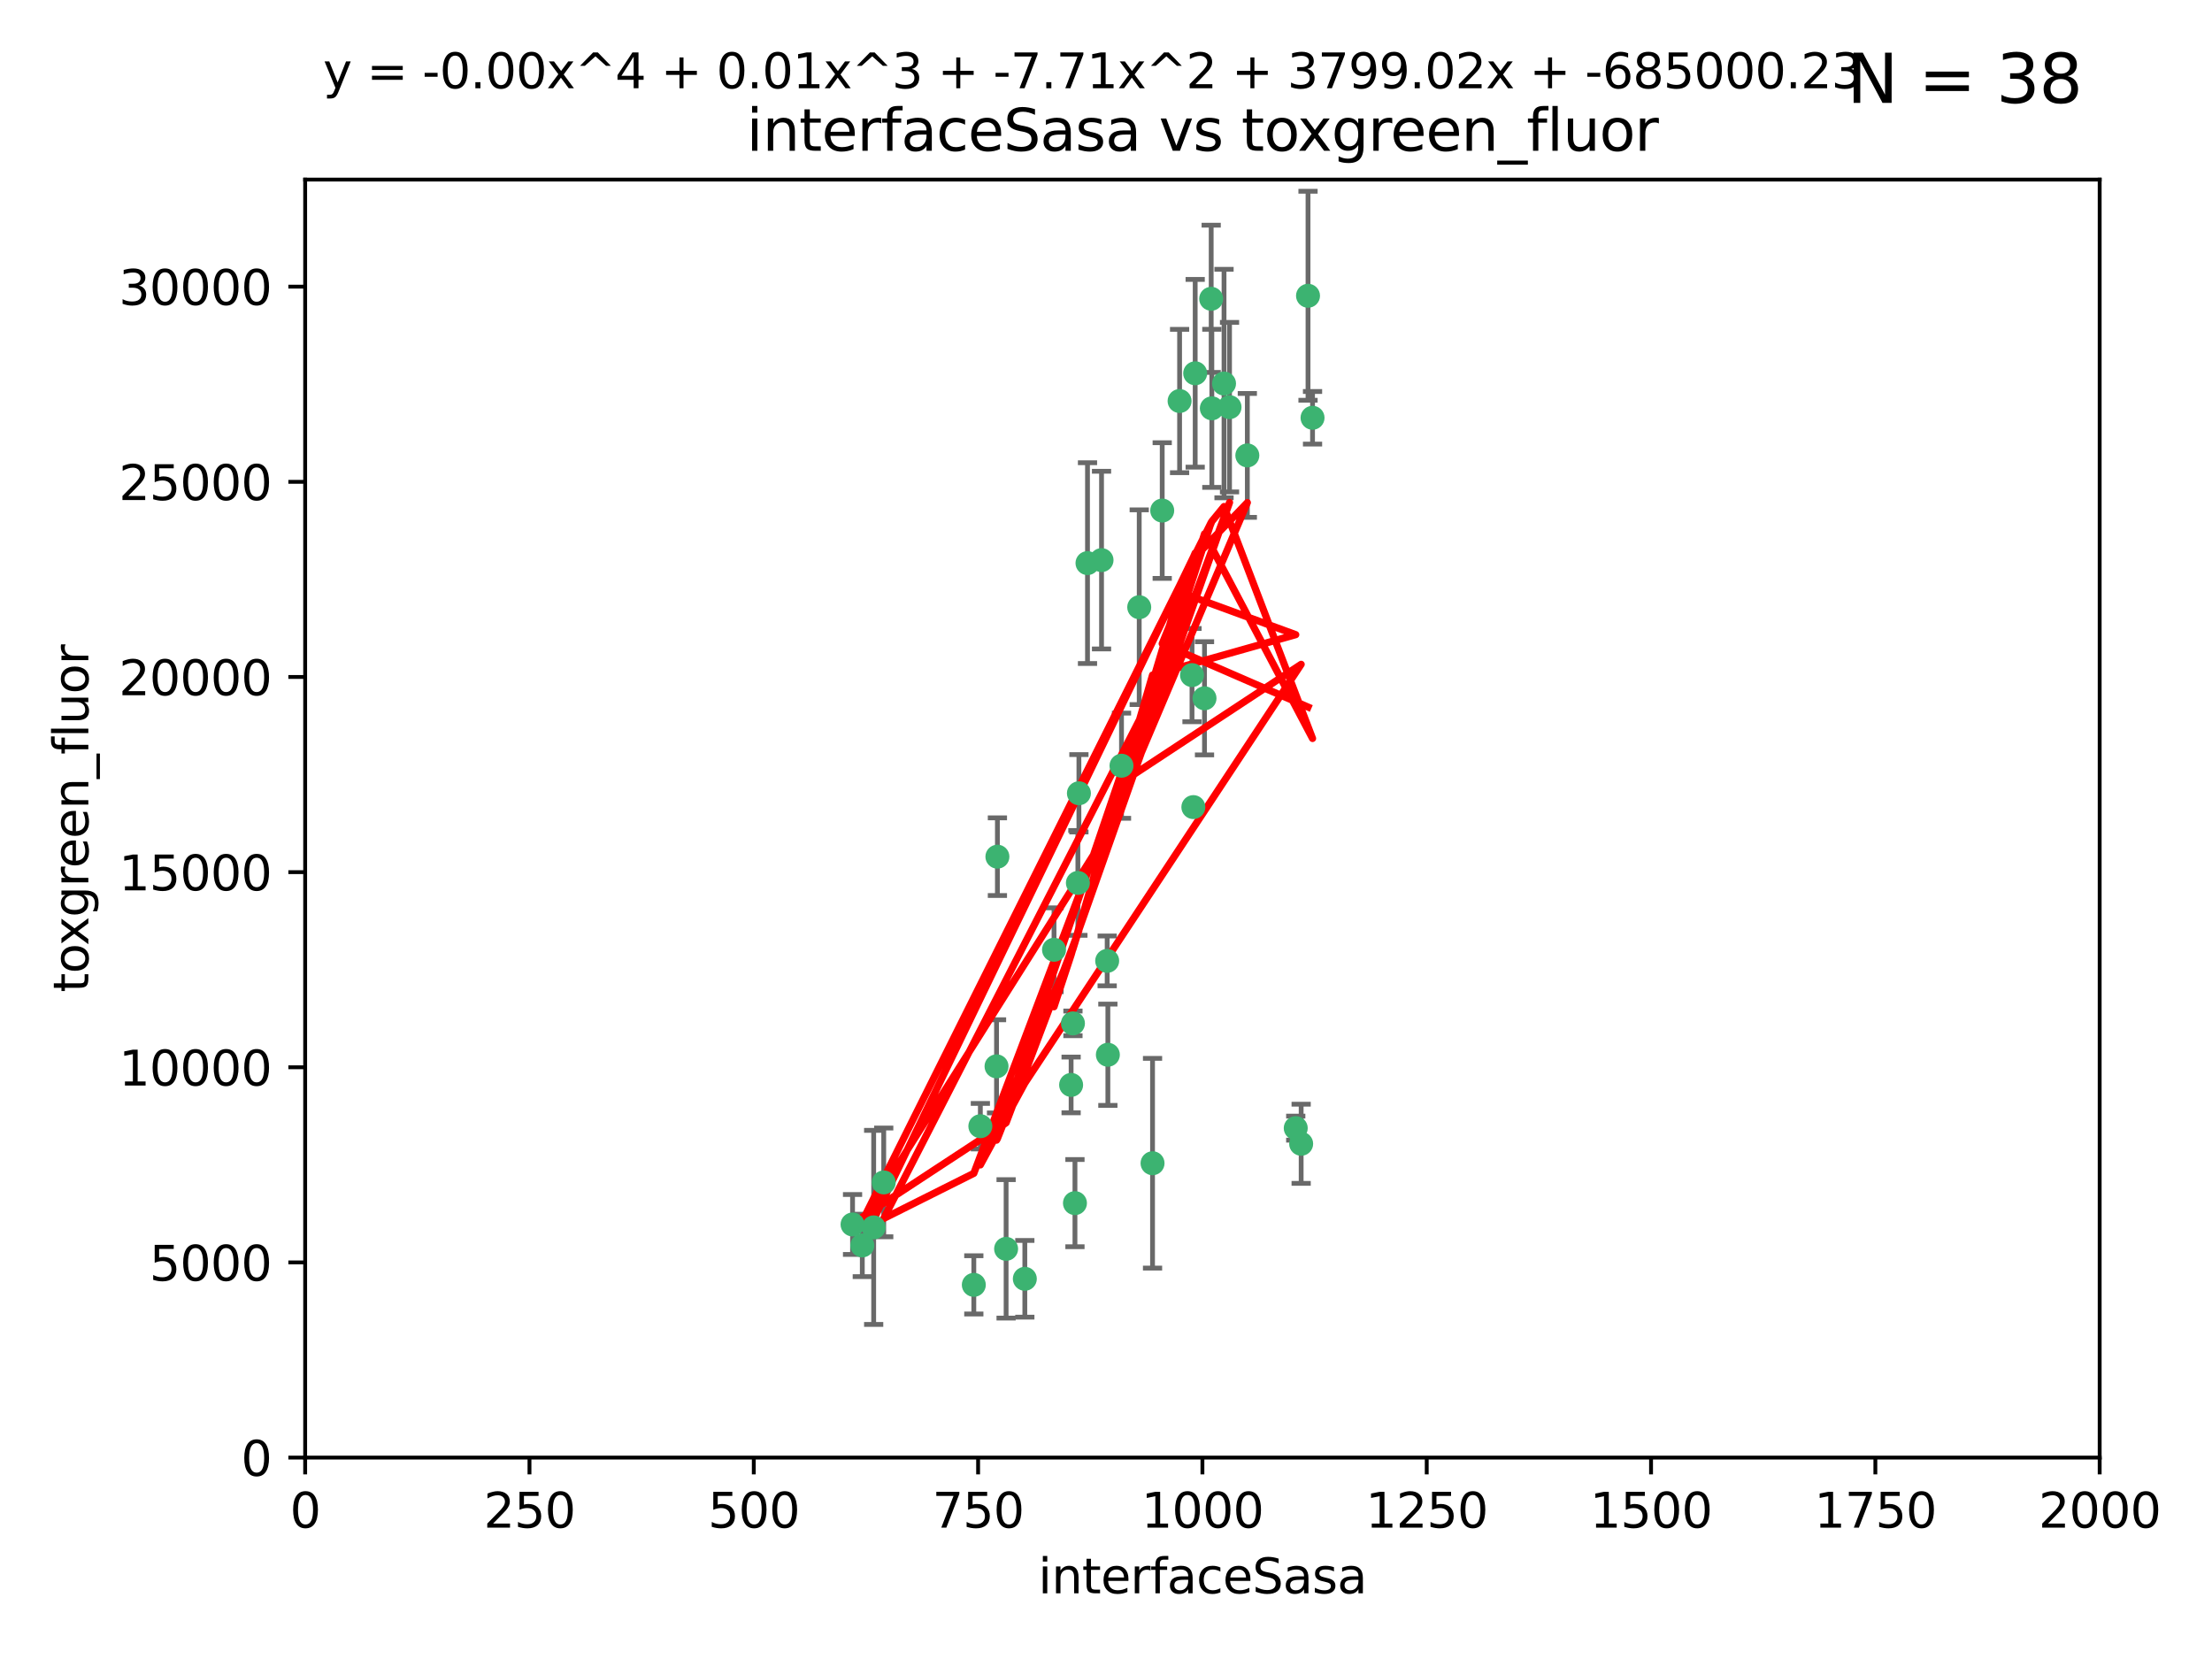 <?xml version="1.0" encoding="utf-8" standalone="no"?>
<!DOCTYPE svg PUBLIC "-//W3C//DTD SVG 1.1//EN"
  "http://www.w3.org/Graphics/SVG/1.1/DTD/svg11.dtd">
<svg xmlns:xlink="http://www.w3.org/1999/xlink" width="460.8pt" height="345.6pt" viewBox="0 0 460.8 345.6" xmlns="http://www.w3.org/2000/svg" version="1.1">
 <defs>
  <style type="text/css">*{stroke-linejoin: round; stroke-linecap: butt}</style>
 </defs>
 <g id="figure_1">
  <g id="patch_1">
   <path d="M 0 345.6 
L 460.8 345.6 
L 460.8 0 
L 0 0 
z
" style="fill: #ffffff"/>
  </g>
  <g id="axes_1">
   <g id="patch_2">
    <path d="M 63.571 303.64 
L 437.4 303.64 
L 437.4 37.411 
L 63.571 37.411 
z
" style="fill: #ffffff"/>
   </g>
   <g id="PathCollection_1">
    <defs>
     <path id="m518b3d5f60" d="M 0 1.118 
C 0.297 1.118 0.581 1 0.791 0.791 
C 1 0.581 1.118 0.297 1.118 0 
C 1.118 -0.297 1 -0.581 0.791 -0.791 
C 0.581 -1 0.297 -1.118 0 -1.118 
C -0.297 -1.118 -0.581 -1 -0.791 -0.791 
C -1 -0.581 -1.118 -0.297 -1.118 0 
C -1.118 0.297 -1 0.581 -0.791 0.791 
C -0.581 1 -0.297 1.118 0 1.118 
z
" style="stroke: #3cb371"/>
    </defs>
    <g clip-path="url(#p3941646bd2)">
     <use xlink:href="#m518b3d5f60" x="272.484" y="61.614" style="fill: #3cb371; stroke: #3cb371"/>
     <use xlink:href="#m518b3d5f60" x="242.11" y="106.358" style="fill: #3cb371; stroke: #3cb371"/>
     <use xlink:href="#m518b3d5f60" x="252.448" y="85.062" style="fill: #3cb371; stroke: #3cb371"/>
     <use xlink:href="#m518b3d5f60" x="254.987" y="79.9" style="fill: #3cb371; stroke: #3cb371"/>
     <use xlink:href="#m518b3d5f60" x="273.426" y="87.031" style="fill: #3cb371; stroke: #3cb371"/>
     <use xlink:href="#m518b3d5f60" x="250.921" y="145.468" style="fill: #3cb371; stroke: #3cb371"/>
     <use xlink:href="#m518b3d5f60" x="229.469" y="116.682" style="fill: #3cb371; stroke: #3cb371"/>
     <use xlink:href="#m518b3d5f60" x="226.546" y="117.306" style="fill: #3cb371; stroke: #3cb371"/>
     <use xlink:href="#m518b3d5f60" x="252.312" y="62.244" style="fill: #3cb371; stroke: #3cb371"/>
     <use xlink:href="#m518b3d5f60" x="179.632" y="259.442" style="fill: #3cb371; stroke: #3cb371"/>
     <use xlink:href="#m518b3d5f60" x="230.645" y="200.168" style="fill: #3cb371; stroke: #3cb371"/>
     <use xlink:href="#m518b3d5f60" x="259.843" y="94.872" style="fill: #3cb371; stroke: #3cb371"/>
     <use xlink:href="#m518b3d5f60" x="248.317" y="140.634" style="fill: #3cb371; stroke: #3cb371"/>
     <use xlink:href="#m518b3d5f60" x="248.979" y="77.763" style="fill: #3cb371; stroke: #3cb371"/>
     <use xlink:href="#m518b3d5f60" x="224.757" y="165.251" style="fill: #3cb371; stroke: #3cb371"/>
     <use xlink:href="#m518b3d5f60" x="256.134" y="84.817" style="fill: #3cb371; stroke: #3cb371"/>
     <use xlink:href="#m518b3d5f60" x="230.789" y="219.726" style="fill: #3cb371; stroke: #3cb371"/>
     <use xlink:href="#m518b3d5f60" x="245.731" y="83.54" style="fill: #3cb371; stroke: #3cb371"/>
     <use xlink:href="#m518b3d5f60" x="269.927" y="235.012" style="fill: #3cb371; stroke: #3cb371"/>
     <use xlink:href="#m518b3d5f60" x="240.095" y="242.324" style="fill: #3cb371; stroke: #3cb371"/>
     <use xlink:href="#m518b3d5f60" x="223.133" y="226.007" style="fill: #3cb371; stroke: #3cb371"/>
     <use xlink:href="#m518b3d5f60" x="219.572" y="197.854" style="fill: #3cb371; stroke: #3cb371"/>
     <use xlink:href="#m518b3d5f60" x="223.933" y="250.635" style="fill: #3cb371; stroke: #3cb371"/>
     <use xlink:href="#m518b3d5f60" x="207.778" y="178.461" style="fill: #3cb371; stroke: #3cb371"/>
     <use xlink:href="#m518b3d5f60" x="207.596" y="222.137" style="fill: #3cb371; stroke: #3cb371"/>
     <use xlink:href="#m518b3d5f60" x="237.321" y="126.494" style="fill: #3cb371; stroke: #3cb371"/>
     <use xlink:href="#m518b3d5f60" x="184.096" y="246.318" style="fill: #3cb371; stroke: #3cb371"/>
     <use xlink:href="#m518b3d5f60" x="202.864" y="267.658" style="fill: #3cb371; stroke: #3cb371"/>
     <use xlink:href="#m518b3d5f60" x="233.63" y="159.514" style="fill: #3cb371; stroke: #3cb371"/>
     <use xlink:href="#m518b3d5f60" x="271.054" y="238.271" style="fill: #3cb371; stroke: #3cb371"/>
     <use xlink:href="#m518b3d5f60" x="213.49" y="266.399" style="fill: #3cb371; stroke: #3cb371"/>
     <use xlink:href="#m518b3d5f60" x="204.226" y="234.61" style="fill: #3cb371; stroke: #3cb371"/>
     <use xlink:href="#m518b3d5f60" x="223.514" y="213.19" style="fill: #3cb371; stroke: #3cb371"/>
     <use xlink:href="#m518b3d5f60" x="248.6" y="168.134" style="fill: #3cb371; stroke: #3cb371"/>
     <use xlink:href="#m518b3d5f60" x="182.002" y="255.69" style="fill: #3cb371; stroke: #3cb371"/>
     <use xlink:href="#m518b3d5f60" x="177.602" y="255.08" style="fill: #3cb371; stroke: #3cb371"/>
     <use xlink:href="#m518b3d5f60" x="209.591" y="260.159" style="fill: #3cb371; stroke: #3cb371"/>
     <use xlink:href="#m518b3d5f60" x="224.544" y="183.926" style="fill: #3cb371; stroke: #3cb371"/>
    </g>
   </g>
   <g id="matplotlib.axis_1">
    <g id="xtick_1">
     <g id="line2d_1">
      <defs>
       <path id="mc7dcd1bb6f" d="M 0 0 
L 0 3.5 
" style="stroke: #000000; stroke-width: 0.8"/>
      </defs>
      <g>
       <use xlink:href="#mc7dcd1bb6f" x="63.571" y="303.64" style="stroke: #000000; stroke-width: 0.8"/>
      </g>
     </g>
     <g id="text_1">
      <!-- 0 -->
      <g transform="translate(60.39 318.238)scale(0.1 -0.1)">
       <defs>
        <path id="DejaVuSans-30" d="M 2034 4250 
Q 1547 4250 1301 3770 
Q 1056 3291 1056 2328 
Q 1056 1369 1301 889 
Q 1547 409 2034 409 
Q 2525 409 2770 889 
Q 3016 1369 3016 2328 
Q 3016 3291 2770 3770 
Q 2525 4250 2034 4250 
z
M 2034 4750 
Q 2819 4750 3233 4129 
Q 3647 3509 3647 2328 
Q 3647 1150 3233 529 
Q 2819 -91 2034 -91 
Q 1250 -91 836 529 
Q 422 1150 422 2328 
Q 422 3509 836 4129 
Q 1250 4750 2034 4750 
z
" transform="scale(0.016)"/>
       </defs>
       <use xlink:href="#DejaVuSans-30"/>
      </g>
     </g>
    </g>
    <g id="xtick_2">
     <g id="line2d_2">
      <g>
       <use xlink:href="#mc7dcd1bb6f" x="110.3" y="303.64" style="stroke: #000000; stroke-width: 0.8"/>
      </g>
     </g>
     <g id="text_2">
      <!-- 250 -->
      <g transform="translate(100.756 318.238)scale(0.1 -0.1)">
       <defs>
        <path id="DejaVuSans-32" d="M 1228 531 
L 3431 531 
L 3431 0 
L 469 0 
L 469 531 
Q 828 903 1448 1529 
Q 2069 2156 2228 2338 
Q 2531 2678 2651 2914 
Q 2772 3150 2772 3378 
Q 2772 3750 2511 3984 
Q 2250 4219 1831 4219 
Q 1534 4219 1204 4116 
Q 875 4013 500 3803 
L 500 4441 
Q 881 4594 1212 4672 
Q 1544 4750 1819 4750 
Q 2544 4750 2975 4387 
Q 3406 4025 3406 3419 
Q 3406 3131 3298 2873 
Q 3191 2616 2906 2266 
Q 2828 2175 2409 1742 
Q 1991 1309 1228 531 
z
" transform="scale(0.016)"/>
        <path id="DejaVuSans-35" d="M 691 4666 
L 3169 4666 
L 3169 4134 
L 1269 4134 
L 1269 2991 
Q 1406 3038 1543 3061 
Q 1681 3084 1819 3084 
Q 2600 3084 3056 2656 
Q 3513 2228 3513 1497 
Q 3513 744 3044 326 
Q 2575 -91 1722 -91 
Q 1428 -91 1123 -41 
Q 819 9 494 109 
L 494 744 
Q 775 591 1075 516 
Q 1375 441 1709 441 
Q 2250 441 2565 725 
Q 2881 1009 2881 1497 
Q 2881 1984 2565 2268 
Q 2250 2553 1709 2553 
Q 1456 2553 1204 2497 
Q 953 2441 691 2322 
L 691 4666 
z
" transform="scale(0.016)"/>
       </defs>
       <use xlink:href="#DejaVuSans-32"/>
       <use xlink:href="#DejaVuSans-35" x="63.623"/>
       <use xlink:href="#DejaVuSans-30" x="127.246"/>
      </g>
     </g>
    </g>
    <g id="xtick_3">
     <g id="line2d_3">
      <g>
       <use xlink:href="#mc7dcd1bb6f" x="157.028" y="303.64" style="stroke: #000000; stroke-width: 0.8"/>
      </g>
     </g>
     <g id="text_3">
      <!-- 500 -->
      <g transform="translate(147.485 318.238)scale(0.1 -0.1)">
       <use xlink:href="#DejaVuSans-35"/>
       <use xlink:href="#DejaVuSans-30" x="63.623"/>
       <use xlink:href="#DejaVuSans-30" x="127.246"/>
      </g>
     </g>
    </g>
    <g id="xtick_4">
     <g id="line2d_4">
      <g>
       <use xlink:href="#mc7dcd1bb6f" x="203.757" y="303.64" style="stroke: #000000; stroke-width: 0.8"/>
      </g>
     </g>
     <g id="text_4">
      <!-- 750 -->
      <g transform="translate(194.213 318.238)scale(0.1 -0.1)">
       <defs>
        <path id="DejaVuSans-37" d="M 525 4666 
L 3525 4666 
L 3525 4397 
L 1831 0 
L 1172 0 
L 2766 4134 
L 525 4134 
L 525 4666 
z
" transform="scale(0.016)"/>
       </defs>
       <use xlink:href="#DejaVuSans-37"/>
       <use xlink:href="#DejaVuSans-35" x="63.623"/>
       <use xlink:href="#DejaVuSans-30" x="127.246"/>
      </g>
     </g>
    </g>
    <g id="xtick_5">
     <g id="line2d_5">
      <g>
       <use xlink:href="#mc7dcd1bb6f" x="250.486" y="303.64" style="stroke: #000000; stroke-width: 0.8"/>
      </g>
     </g>
     <g id="text_5">
      <!-- 1000 -->
      <g transform="translate(237.761 318.238)scale(0.1 -0.1)">
       <defs>
        <path id="DejaVuSans-31" d="M 794 531 
L 1825 531 
L 1825 4091 
L 703 3866 
L 703 4441 
L 1819 4666 
L 2450 4666 
L 2450 531 
L 3481 531 
L 3481 0 
L 794 0 
L 794 531 
z
" transform="scale(0.016)"/>
       </defs>
       <use xlink:href="#DejaVuSans-31"/>
       <use xlink:href="#DejaVuSans-30" x="63.623"/>
       <use xlink:href="#DejaVuSans-30" x="127.246"/>
       <use xlink:href="#DejaVuSans-30" x="190.869"/>
      </g>
     </g>
    </g>
    <g id="xtick_6">
     <g id="line2d_6">
      <g>
       <use xlink:href="#mc7dcd1bb6f" x="297.214" y="303.64" style="stroke: #000000; stroke-width: 0.8"/>
      </g>
     </g>
     <g id="text_6">
      <!-- 1250 -->
      <g transform="translate(284.489 318.238)scale(0.1 -0.1)">
       <use xlink:href="#DejaVuSans-31"/>
       <use xlink:href="#DejaVuSans-32" x="63.623"/>
       <use xlink:href="#DejaVuSans-35" x="127.246"/>
       <use xlink:href="#DejaVuSans-30" x="190.869"/>
      </g>
     </g>
    </g>
    <g id="xtick_7">
     <g id="line2d_7">
      <g>
       <use xlink:href="#mc7dcd1bb6f" x="343.943" y="303.64" style="stroke: #000000; stroke-width: 0.8"/>
      </g>
     </g>
     <g id="text_7">
      <!-- 1500 -->
      <g transform="translate(331.218 318.238)scale(0.1 -0.1)">
       <use xlink:href="#DejaVuSans-31"/>
       <use xlink:href="#DejaVuSans-35" x="63.623"/>
       <use xlink:href="#DejaVuSans-30" x="127.246"/>
       <use xlink:href="#DejaVuSans-30" x="190.869"/>
      </g>
     </g>
    </g>
    <g id="xtick_8">
     <g id="line2d_8">
      <g>
       <use xlink:href="#mc7dcd1bb6f" x="390.671" y="303.64" style="stroke: #000000; stroke-width: 0.8"/>
      </g>
     </g>
     <g id="text_8">
      <!-- 1750 -->
      <g transform="translate(377.946 318.238)scale(0.1 -0.1)">
       <use xlink:href="#DejaVuSans-31"/>
       <use xlink:href="#DejaVuSans-37" x="63.623"/>
       <use xlink:href="#DejaVuSans-35" x="127.246"/>
       <use xlink:href="#DejaVuSans-30" x="190.869"/>
      </g>
     </g>
    </g>
    <g id="xtick_9">
     <g id="line2d_9">
      <g>
       <use xlink:href="#mc7dcd1bb6f" x="437.4" y="303.64" style="stroke: #000000; stroke-width: 0.8"/>
      </g>
     </g>
     <g id="text_9">
      <!-- 2000 -->
      <g transform="translate(424.675 318.238)scale(0.1 -0.1)">
       <use xlink:href="#DejaVuSans-32"/>
       <use xlink:href="#DejaVuSans-30" x="63.623"/>
       <use xlink:href="#DejaVuSans-30" x="127.246"/>
       <use xlink:href="#DejaVuSans-30" x="190.869"/>
      </g>
     </g>
    </g>
    <g id="text_10">
     <!-- interfaceSasa -->
     <g transform="translate(216.279 331.917)scale(0.1 -0.1)">
      <defs>
       <path id="DejaVuSans-69" d="M 603 3500 
L 1178 3500 
L 1178 0 
L 603 0 
L 603 3500 
z
M 603 4863 
L 1178 4863 
L 1178 4134 
L 603 4134 
L 603 4863 
z
" transform="scale(0.016)"/>
       <path id="DejaVuSans-6e" d="M 3513 2113 
L 3513 0 
L 2938 0 
L 2938 2094 
Q 2938 2591 2744 2837 
Q 2550 3084 2163 3084 
Q 1697 3084 1428 2787 
Q 1159 2491 1159 1978 
L 1159 0 
L 581 0 
L 581 3500 
L 1159 3500 
L 1159 2956 
Q 1366 3272 1645 3428 
Q 1925 3584 2291 3584 
Q 2894 3584 3203 3211 
Q 3513 2838 3513 2113 
z
" transform="scale(0.016)"/>
       <path id="DejaVuSans-74" d="M 1172 4494 
L 1172 3500 
L 2356 3500 
L 2356 3053 
L 1172 3053 
L 1172 1153 
Q 1172 725 1289 603 
Q 1406 481 1766 481 
L 2356 481 
L 2356 0 
L 1766 0 
Q 1100 0 847 248 
Q 594 497 594 1153 
L 594 3053 
L 172 3053 
L 172 3500 
L 594 3500 
L 594 4494 
L 1172 4494 
z
" transform="scale(0.016)"/>
       <path id="DejaVuSans-65" d="M 3597 1894 
L 3597 1613 
L 953 1613 
Q 991 1019 1311 708 
Q 1631 397 2203 397 
Q 2534 397 2845 478 
Q 3156 559 3463 722 
L 3463 178 
Q 3153 47 2828 -22 
Q 2503 -91 2169 -91 
Q 1331 -91 842 396 
Q 353 884 353 1716 
Q 353 2575 817 3079 
Q 1281 3584 2069 3584 
Q 2775 3584 3186 3129 
Q 3597 2675 3597 1894 
z
M 3022 2063 
Q 3016 2534 2758 2815 
Q 2500 3097 2075 3097 
Q 1594 3097 1305 2825 
Q 1016 2553 972 2059 
L 3022 2063 
z
" transform="scale(0.016)"/>
       <path id="DejaVuSans-72" d="M 2631 2963 
Q 2534 3019 2420 3045 
Q 2306 3072 2169 3072 
Q 1681 3072 1420 2755 
Q 1159 2438 1159 1844 
L 1159 0 
L 581 0 
L 581 3500 
L 1159 3500 
L 1159 2956 
Q 1341 3275 1631 3429 
Q 1922 3584 2338 3584 
Q 2397 3584 2469 3576 
Q 2541 3569 2628 3553 
L 2631 2963 
z
" transform="scale(0.016)"/>
       <path id="DejaVuSans-66" d="M 2375 4863 
L 2375 4384 
L 1825 4384 
Q 1516 4384 1395 4259 
Q 1275 4134 1275 3809 
L 1275 3500 
L 2222 3500 
L 2222 3053 
L 1275 3053 
L 1275 0 
L 697 0 
L 697 3053 
L 147 3053 
L 147 3500 
L 697 3500 
L 697 3744 
Q 697 4328 969 4595 
Q 1241 4863 1831 4863 
L 2375 4863 
z
" transform="scale(0.016)"/>
       <path id="DejaVuSans-61" d="M 2194 1759 
Q 1497 1759 1228 1600 
Q 959 1441 959 1056 
Q 959 750 1161 570 
Q 1363 391 1709 391 
Q 2188 391 2477 730 
Q 2766 1069 2766 1631 
L 2766 1759 
L 2194 1759 
z
M 3341 1997 
L 3341 0 
L 2766 0 
L 2766 531 
Q 2569 213 2275 61 
Q 1981 -91 1556 -91 
Q 1019 -91 701 211 
Q 384 513 384 1019 
Q 384 1609 779 1909 
Q 1175 2209 1959 2209 
L 2766 2209 
L 2766 2266 
Q 2766 2663 2505 2880 
Q 2244 3097 1772 3097 
Q 1472 3097 1187 3025 
Q 903 2953 641 2809 
L 641 3341 
Q 956 3463 1253 3523 
Q 1550 3584 1831 3584 
Q 2591 3584 2966 3190 
Q 3341 2797 3341 1997 
z
" transform="scale(0.016)"/>
       <path id="DejaVuSans-63" d="M 3122 3366 
L 3122 2828 
Q 2878 2963 2633 3030 
Q 2388 3097 2138 3097 
Q 1578 3097 1268 2742 
Q 959 2388 959 1747 
Q 959 1106 1268 751 
Q 1578 397 2138 397 
Q 2388 397 2633 464 
Q 2878 531 3122 666 
L 3122 134 
Q 2881 22 2623 -34 
Q 2366 -91 2075 -91 
Q 1284 -91 818 406 
Q 353 903 353 1747 
Q 353 2603 823 3093 
Q 1294 3584 2113 3584 
Q 2378 3584 2631 3529 
Q 2884 3475 3122 3366 
z
" transform="scale(0.016)"/>
       <path id="DejaVuSans-53" d="M 3425 4513 
L 3425 3897 
Q 3066 4069 2747 4153 
Q 2428 4238 2131 4238 
Q 1616 4238 1336 4038 
Q 1056 3838 1056 3469 
Q 1056 3159 1242 3001 
Q 1428 2844 1947 2747 
L 2328 2669 
Q 3034 2534 3370 2195 
Q 3706 1856 3706 1288 
Q 3706 609 3251 259 
Q 2797 -91 1919 -91 
Q 1588 -91 1214 -16 
Q 841 59 441 206 
L 441 856 
Q 825 641 1194 531 
Q 1563 422 1919 422 
Q 2459 422 2753 634 
Q 3047 847 3047 1241 
Q 3047 1584 2836 1778 
Q 2625 1972 2144 2069 
L 1759 2144 
Q 1053 2284 737 2584 
Q 422 2884 422 3419 
Q 422 4038 858 4394 
Q 1294 4750 2059 4750 
Q 2388 4750 2728 4690 
Q 3069 4631 3425 4513 
z
" transform="scale(0.016)"/>
       <path id="DejaVuSans-73" d="M 2834 3397 
L 2834 2853 
Q 2591 2978 2328 3040 
Q 2066 3103 1784 3103 
Q 1356 3103 1142 2972 
Q 928 2841 928 2578 
Q 928 2378 1081 2264 
Q 1234 2150 1697 2047 
L 1894 2003 
Q 2506 1872 2764 1633 
Q 3022 1394 3022 966 
Q 3022 478 2636 193 
Q 2250 -91 1575 -91 
Q 1294 -91 989 -36 
Q 684 19 347 128 
L 347 722 
Q 666 556 975 473 
Q 1284 391 1588 391 
Q 1994 391 2212 530 
Q 2431 669 2431 922 
Q 2431 1156 2273 1281 
Q 2116 1406 1581 1522 
L 1381 1569 
Q 847 1681 609 1914 
Q 372 2147 372 2553 
Q 372 3047 722 3315 
Q 1072 3584 1716 3584 
Q 2034 3584 2315 3537 
Q 2597 3491 2834 3397 
z
" transform="scale(0.016)"/>
      </defs>
      <use xlink:href="#DejaVuSans-69"/>
      <use xlink:href="#DejaVuSans-6e" x="27.783"/>
      <use xlink:href="#DejaVuSans-74" x="91.162"/>
      <use xlink:href="#DejaVuSans-65" x="130.371"/>
      <use xlink:href="#DejaVuSans-72" x="191.895"/>
      <use xlink:href="#DejaVuSans-66" x="233.008"/>
      <use xlink:href="#DejaVuSans-61" x="268.213"/>
      <use xlink:href="#DejaVuSans-63" x="329.492"/>
      <use xlink:href="#DejaVuSans-65" x="384.473"/>
      <use xlink:href="#DejaVuSans-53" x="445.996"/>
      <use xlink:href="#DejaVuSans-61" x="509.473"/>
      <use xlink:href="#DejaVuSans-73" x="570.752"/>
      <use xlink:href="#DejaVuSans-61" x="622.852"/>
     </g>
    </g>
   </g>
   <g id="matplotlib.axis_2">
    <g id="ytick_1">
     <g id="line2d_10">
      <defs>
       <path id="ma949102f09" d="M 0 0 
L -3.5 0 
" style="stroke: #000000; stroke-width: 0.8"/>
      </defs>
      <g>
       <use xlink:href="#ma949102f09" x="63.571" y="303.64" style="stroke: #000000; stroke-width: 0.8"/>
      </g>
     </g>
     <g id="text_11">
      <!-- 0 -->
      <g transform="translate(50.209 307.439)scale(0.1 -0.1)">
       <use xlink:href="#DejaVuSans-30"/>
      </g>
     </g>
    </g>
    <g id="ytick_2">
     <g id="line2d_11">
      <g>
       <use xlink:href="#ma949102f09" x="63.571" y="262.986" style="stroke: #000000; stroke-width: 0.8"/>
      </g>
     </g>
     <g id="text_12">
      <!-- 5000 -->
      <g transform="translate(31.121 266.786)scale(0.1 -0.1)">
       <use xlink:href="#DejaVuSans-35"/>
       <use xlink:href="#DejaVuSans-30" x="63.623"/>
       <use xlink:href="#DejaVuSans-30" x="127.246"/>
       <use xlink:href="#DejaVuSans-30" x="190.869"/>
      </g>
     </g>
    </g>
    <g id="ytick_3">
     <g id="line2d_12">
      <g>
       <use xlink:href="#ma949102f09" x="63.571" y="222.333" style="stroke: #000000; stroke-width: 0.8"/>
      </g>
     </g>
     <g id="text_13">
      <!-- 10000 -->
      <g transform="translate(24.759 226.132)scale(0.1 -0.1)">
       <use xlink:href="#DejaVuSans-31"/>
       <use xlink:href="#DejaVuSans-30" x="63.623"/>
       <use xlink:href="#DejaVuSans-30" x="127.246"/>
       <use xlink:href="#DejaVuSans-30" x="190.869"/>
       <use xlink:href="#DejaVuSans-30" x="254.492"/>
      </g>
     </g>
    </g>
    <g id="ytick_4">
     <g id="line2d_13">
      <g>
       <use xlink:href="#ma949102f09" x="63.571" y="181.679" style="stroke: #000000; stroke-width: 0.8"/>
      </g>
     </g>
     <g id="text_14">
      <!-- 15000 -->
      <g transform="translate(24.759 185.478)scale(0.1 -0.1)">
       <use xlink:href="#DejaVuSans-31"/>
       <use xlink:href="#DejaVuSans-35" x="63.623"/>
       <use xlink:href="#DejaVuSans-30" x="127.246"/>
       <use xlink:href="#DejaVuSans-30" x="190.869"/>
       <use xlink:href="#DejaVuSans-30" x="254.492"/>
      </g>
     </g>
    </g>
    <g id="ytick_5">
     <g id="line2d_14">
      <g>
       <use xlink:href="#ma949102f09" x="63.571" y="141.026" style="stroke: #000000; stroke-width: 0.8"/>
      </g>
     </g>
     <g id="text_15">
      <!-- 20000 -->
      <g transform="translate(24.759 144.825)scale(0.1 -0.1)">
       <use xlink:href="#DejaVuSans-32"/>
       <use xlink:href="#DejaVuSans-30" x="63.623"/>
       <use xlink:href="#DejaVuSans-30" x="127.246"/>
       <use xlink:href="#DejaVuSans-30" x="190.869"/>
       <use xlink:href="#DejaVuSans-30" x="254.492"/>
      </g>
     </g>
    </g>
    <g id="ytick_6">
     <g id="line2d_15">
      <g>
       <use xlink:href="#ma949102f09" x="63.571" y="100.372" style="stroke: #000000; stroke-width: 0.8"/>
      </g>
     </g>
     <g id="text_16">
      <!-- 25000 -->
      <g transform="translate(24.759 104.171)scale(0.1 -0.1)">
       <use xlink:href="#DejaVuSans-32"/>
       <use xlink:href="#DejaVuSans-35" x="63.623"/>
       <use xlink:href="#DejaVuSans-30" x="127.246"/>
       <use xlink:href="#DejaVuSans-30" x="190.869"/>
       <use xlink:href="#DejaVuSans-30" x="254.492"/>
      </g>
     </g>
    </g>
    <g id="ytick_7">
     <g id="line2d_16">
      <g>
       <use xlink:href="#ma949102f09" x="63.571" y="59.718" style="stroke: #000000; stroke-width: 0.8"/>
      </g>
     </g>
     <g id="text_17">
      <!-- 30000 -->
      <g transform="translate(24.759 63.518)scale(0.1 -0.1)">
       <defs>
        <path id="DejaVuSans-33" d="M 2597 2516 
Q 3050 2419 3304 2112 
Q 3559 1806 3559 1356 
Q 3559 666 3084 287 
Q 2609 -91 1734 -91 
Q 1441 -91 1130 -33 
Q 819 25 488 141 
L 488 750 
Q 750 597 1062 519 
Q 1375 441 1716 441 
Q 2309 441 2620 675 
Q 2931 909 2931 1356 
Q 2931 1769 2642 2001 
Q 2353 2234 1838 2234 
L 1294 2234 
L 1294 2753 
L 1863 2753 
Q 2328 2753 2575 2939 
Q 2822 3125 2822 3475 
Q 2822 3834 2567 4026 
Q 2313 4219 1838 4219 
Q 1578 4219 1281 4162 
Q 984 4106 628 3988 
L 628 4550 
Q 988 4650 1302 4700 
Q 1616 4750 1894 4750 
Q 2613 4750 3031 4423 
Q 3450 4097 3450 3541 
Q 3450 3153 3228 2886 
Q 3006 2619 2597 2516 
z
" transform="scale(0.016)"/>
       </defs>
       <use xlink:href="#DejaVuSans-33"/>
       <use xlink:href="#DejaVuSans-30" x="63.623"/>
       <use xlink:href="#DejaVuSans-30" x="127.246"/>
       <use xlink:href="#DejaVuSans-30" x="190.869"/>
       <use xlink:href="#DejaVuSans-30" x="254.492"/>
      </g>
     </g>
    </g>
    <g id="text_18">
     <!-- toxgreen_fluor -->
     <g transform="translate(18.401 206.72)rotate(-90)scale(0.1 -0.1)">
      <defs>
       <path id="DejaVuSans-6f" d="M 1959 3097 
Q 1497 3097 1228 2736 
Q 959 2375 959 1747 
Q 959 1119 1226 758 
Q 1494 397 1959 397 
Q 2419 397 2687 759 
Q 2956 1122 2956 1747 
Q 2956 2369 2687 2733 
Q 2419 3097 1959 3097 
z
M 1959 3584 
Q 2709 3584 3137 3096 
Q 3566 2609 3566 1747 
Q 3566 888 3137 398 
Q 2709 -91 1959 -91 
Q 1206 -91 779 398 
Q 353 888 353 1747 
Q 353 2609 779 3096 
Q 1206 3584 1959 3584 
z
" transform="scale(0.016)"/>
       <path id="DejaVuSans-78" d="M 3513 3500 
L 2247 1797 
L 3578 0 
L 2900 0 
L 1881 1375 
L 863 0 
L 184 0 
L 1544 1831 
L 300 3500 
L 978 3500 
L 1906 2253 
L 2834 3500 
L 3513 3500 
z
" transform="scale(0.016)"/>
       <path id="DejaVuSans-67" d="M 2906 1791 
Q 2906 2416 2648 2759 
Q 2391 3103 1925 3103 
Q 1463 3103 1205 2759 
Q 947 2416 947 1791 
Q 947 1169 1205 825 
Q 1463 481 1925 481 
Q 2391 481 2648 825 
Q 2906 1169 2906 1791 
z
M 3481 434 
Q 3481 -459 3084 -895 
Q 2688 -1331 1869 -1331 
Q 1566 -1331 1297 -1286 
Q 1028 -1241 775 -1147 
L 775 -588 
Q 1028 -725 1275 -790 
Q 1522 -856 1778 -856 
Q 2344 -856 2625 -561 
Q 2906 -266 2906 331 
L 2906 616 
Q 2728 306 2450 153 
Q 2172 0 1784 0 
Q 1141 0 747 490 
Q 353 981 353 1791 
Q 353 2603 747 3093 
Q 1141 3584 1784 3584 
Q 2172 3584 2450 3431 
Q 2728 3278 2906 2969 
L 2906 3500 
L 3481 3500 
L 3481 434 
z
" transform="scale(0.016)"/>
       <path id="DejaVuSans-5f" d="M 3263 -1063 
L 3263 -1509 
L -63 -1509 
L -63 -1063 
L 3263 -1063 
z
" transform="scale(0.016)"/>
       <path id="DejaVuSans-6c" d="M 603 4863 
L 1178 4863 
L 1178 0 
L 603 0 
L 603 4863 
z
" transform="scale(0.016)"/>
       <path id="DejaVuSans-75" d="M 544 1381 
L 544 3500 
L 1119 3500 
L 1119 1403 
Q 1119 906 1312 657 
Q 1506 409 1894 409 
Q 2359 409 2629 706 
Q 2900 1003 2900 1516 
L 2900 3500 
L 3475 3500 
L 3475 0 
L 2900 0 
L 2900 538 
Q 2691 219 2414 64 
Q 2138 -91 1772 -91 
Q 1169 -91 856 284 
Q 544 659 544 1381 
z
M 1991 3584 
L 1991 3584 
z
" transform="scale(0.016)"/>
      </defs>
      <use xlink:href="#DejaVuSans-74"/>
      <use xlink:href="#DejaVuSans-6f" x="39.209"/>
      <use xlink:href="#DejaVuSans-78" x="97.266"/>
      <use xlink:href="#DejaVuSans-67" x="156.445"/>
      <use xlink:href="#DejaVuSans-72" x="219.922"/>
      <use xlink:href="#DejaVuSans-65" x="258.785"/>
      <use xlink:href="#DejaVuSans-65" x="320.309"/>
      <use xlink:href="#DejaVuSans-6e" x="381.832"/>
      <use xlink:href="#DejaVuSans-5f" x="445.211"/>
      <use xlink:href="#DejaVuSans-66" x="495.211"/>
      <use xlink:href="#DejaVuSans-6c" x="530.416"/>
      <use xlink:href="#DejaVuSans-75" x="558.199"/>
      <use xlink:href="#DejaVuSans-6f" x="621.578"/>
      <use xlink:href="#DejaVuSans-72" x="682.76"/>
     </g>
    </g>
   </g>
   <g id="LineCollection_1">
    <path d="M 272.484 83.38 
L 272.484 39.848 
" clip-path="url(#p3941646bd2)" style="fill: none; stroke: #696969"/>
    <path d="M 242.11 120.489 
L 242.11 92.227 
" clip-path="url(#p3941646bd2)" style="fill: none; stroke: #696969"/>
    <path d="M 252.448 101.528 
L 252.448 68.595 
" clip-path="url(#p3941646bd2)" style="fill: none; stroke: #696969"/>
    <path d="M 254.987 103.698 
L 254.987 56.102 
" clip-path="url(#p3941646bd2)" style="fill: none; stroke: #696969"/>
    <path d="M 273.426 92.506 
L 273.426 81.557 
" clip-path="url(#p3941646bd2)" style="fill: none; stroke: #696969"/>
    <path d="M 250.921 157.254 
L 250.921 133.683 
" clip-path="url(#p3941646bd2)" style="fill: none; stroke: #696969"/>
    <path d="M 229.469 135.19 
L 229.469 98.175 
" clip-path="url(#p3941646bd2)" style="fill: none; stroke: #696969"/>
    <path d="M 226.546 138.218 
L 226.546 96.393 
" clip-path="url(#p3941646bd2)" style="fill: none; stroke: #696969"/>
    <path d="M 252.312 77.579 
L 252.312 46.91 
" clip-path="url(#p3941646bd2)" style="fill: none; stroke: #696969"/>
    <path d="M 179.632 265.941 
L 179.632 252.944 
" clip-path="url(#p3941646bd2)" style="fill: none; stroke: #696969"/>
    <path d="M 230.645 205.359 
L 230.645 194.977 
" clip-path="url(#p3941646bd2)" style="fill: none; stroke: #696969"/>
    <path d="M 259.843 107.775 
L 259.843 81.969 
" clip-path="url(#p3941646bd2)" style="fill: none; stroke: #696969"/>
    <path d="M 248.317 150.349 
L 248.317 130.92 
" clip-path="url(#p3941646bd2)" style="fill: none; stroke: #696969"/>
    <path d="M 248.979 97.317 
L 248.979 58.209 
" clip-path="url(#p3941646bd2)" style="fill: none; stroke: #696969"/>
    <path d="M 224.757 173.31 
L 224.757 157.193 
" clip-path="url(#p3941646bd2)" style="fill: none; stroke: #696969"/>
    <path d="M 256.134 102.476 
L 256.134 67.157 
" clip-path="url(#p3941646bd2)" style="fill: none; stroke: #696969"/>
    <path d="M 230.789 230.277 
L 230.789 209.176 
" clip-path="url(#p3941646bd2)" style="fill: none; stroke: #696969"/>
    <path d="M 245.731 98.468 
L 245.731 68.613 
" clip-path="url(#p3941646bd2)" style="fill: none; stroke: #696969"/>
    <path d="M 269.927 237.516 
L 269.927 232.507 
" clip-path="url(#p3941646bd2)" style="fill: none; stroke: #696969"/>
    <path d="M 240.095 264.166 
L 240.095 220.481 
" clip-path="url(#p3941646bd2)" style="fill: none; stroke: #696969"/>
    <path d="M 223.133 231.811 
L 223.133 220.203 
" clip-path="url(#p3941646bd2)" style="fill: none; stroke: #696969"/>
    <path d="M 219.572 206.59 
L 219.572 189.118 
" clip-path="url(#p3941646bd2)" style="fill: none; stroke: #696969"/>
    <path d="M 223.933 259.717 
L 223.933 241.553 
" clip-path="url(#p3941646bd2)" style="fill: none; stroke: #696969"/>
    <path d="M 207.778 186.549 
L 207.778 170.372 
" clip-path="url(#p3941646bd2)" style="fill: none; stroke: #696969"/>
    <path d="M 207.596 231.84 
L 207.596 212.434 
" clip-path="url(#p3941646bd2)" style="fill: none; stroke: #696969"/>
    <path d="M 237.321 146.774 
L 237.321 106.214 
" clip-path="url(#p3941646bd2)" style="fill: none; stroke: #696969"/>
    <path d="M 184.096 257.644 
L 184.096 234.991 
" clip-path="url(#p3941646bd2)" style="fill: none; stroke: #696969"/>
    <path d="M 202.864 273.726 
L 202.864 261.589 
" clip-path="url(#p3941646bd2)" style="fill: none; stroke: #696969"/>
    <path d="M 233.63 170.467 
L 233.63 148.56 
" clip-path="url(#p3941646bd2)" style="fill: none; stroke: #696969"/>
    <path d="M 271.054 246.513 
L 271.054 230.028 
" clip-path="url(#p3941646bd2)" style="fill: none; stroke: #696969"/>
    <path d="M 213.49 274.385 
L 213.49 258.414 
" clip-path="url(#p3941646bd2)" style="fill: none; stroke: #696969"/>
    <path d="M 204.226 239.354 
L 204.226 229.865 
" clip-path="url(#p3941646bd2)" style="fill: none; stroke: #696969"/>
    <path d="M 223.514 215.762 
L 223.514 210.618 
" clip-path="url(#p3941646bd2)" style="fill: none; stroke: #696969"/>
    <path d="M 248.6 168.892 
L 248.6 167.376 
" clip-path="url(#p3941646bd2)" style="fill: none; stroke: #696969"/>
    <path d="M 182.002 275.904 
L 182.002 235.477 
" clip-path="url(#p3941646bd2)" style="fill: none; stroke: #696969"/>
    <path d="M 177.602 261.323 
L 177.602 248.837 
" clip-path="url(#p3941646bd2)" style="fill: none; stroke: #696969"/>
    <path d="M 209.591 274.58 
L 209.591 245.738 
" clip-path="url(#p3941646bd2)" style="fill: none; stroke: #696969"/>
    <path d="M 224.544 194.845 
L 224.544 173.007 
" clip-path="url(#p3941646bd2)" style="fill: none; stroke: #696969"/>
   </g>
   <g id="line2d_17">
    <defs>
     <path id="m2a19c20cfe" d="M 2 0 
L -2 -0 
" style="stroke: #696969"/>
    </defs>
    <g clip-path="url(#p3941646bd2)">
     <use xlink:href="#m2a19c20cfe" x="272.484" y="83.38" style="fill: #696969; stroke: #696969"/>
     <use xlink:href="#m2a19c20cfe" x="242.11" y="120.489" style="fill: #696969; stroke: #696969"/>
     <use xlink:href="#m2a19c20cfe" x="252.448" y="101.528" style="fill: #696969; stroke: #696969"/>
     <use xlink:href="#m2a19c20cfe" x="254.987" y="103.698" style="fill: #696969; stroke: #696969"/>
     <use xlink:href="#m2a19c20cfe" x="273.426" y="92.506" style="fill: #696969; stroke: #696969"/>
     <use xlink:href="#m2a19c20cfe" x="250.921" y="157.254" style="fill: #696969; stroke: #696969"/>
     <use xlink:href="#m2a19c20cfe" x="229.469" y="135.19" style="fill: #696969; stroke: #696969"/>
     <use xlink:href="#m2a19c20cfe" x="226.546" y="138.218" style="fill: #696969; stroke: #696969"/>
     <use xlink:href="#m2a19c20cfe" x="252.312" y="77.579" style="fill: #696969; stroke: #696969"/>
     <use xlink:href="#m2a19c20cfe" x="179.632" y="265.941" style="fill: #696969; stroke: #696969"/>
     <use xlink:href="#m2a19c20cfe" x="230.645" y="205.359" style="fill: #696969; stroke: #696969"/>
     <use xlink:href="#m2a19c20cfe" x="259.843" y="107.775" style="fill: #696969; stroke: #696969"/>
     <use xlink:href="#m2a19c20cfe" x="248.317" y="150.349" style="fill: #696969; stroke: #696969"/>
     <use xlink:href="#m2a19c20cfe" x="248.979" y="97.317" style="fill: #696969; stroke: #696969"/>
     <use xlink:href="#m2a19c20cfe" x="224.757" y="173.31" style="fill: #696969; stroke: #696969"/>
     <use xlink:href="#m2a19c20cfe" x="256.134" y="102.476" style="fill: #696969; stroke: #696969"/>
     <use xlink:href="#m2a19c20cfe" x="230.789" y="230.277" style="fill: #696969; stroke: #696969"/>
     <use xlink:href="#m2a19c20cfe" x="245.731" y="98.468" style="fill: #696969; stroke: #696969"/>
     <use xlink:href="#m2a19c20cfe" x="269.927" y="237.516" style="fill: #696969; stroke: #696969"/>
     <use xlink:href="#m2a19c20cfe" x="240.095" y="264.166" style="fill: #696969; stroke: #696969"/>
     <use xlink:href="#m2a19c20cfe" x="223.133" y="231.811" style="fill: #696969; stroke: #696969"/>
     <use xlink:href="#m2a19c20cfe" x="219.572" y="206.59" style="fill: #696969; stroke: #696969"/>
     <use xlink:href="#m2a19c20cfe" x="223.933" y="259.717" style="fill: #696969; stroke: #696969"/>
     <use xlink:href="#m2a19c20cfe" x="207.778" y="186.549" style="fill: #696969; stroke: #696969"/>
     <use xlink:href="#m2a19c20cfe" x="207.596" y="231.84" style="fill: #696969; stroke: #696969"/>
     <use xlink:href="#m2a19c20cfe" x="237.321" y="146.774" style="fill: #696969; stroke: #696969"/>
     <use xlink:href="#m2a19c20cfe" x="184.096" y="257.644" style="fill: #696969; stroke: #696969"/>
     <use xlink:href="#m2a19c20cfe" x="202.864" y="273.726" style="fill: #696969; stroke: #696969"/>
     <use xlink:href="#m2a19c20cfe" x="233.63" y="170.467" style="fill: #696969; stroke: #696969"/>
     <use xlink:href="#m2a19c20cfe" x="271.054" y="246.513" style="fill: #696969; stroke: #696969"/>
     <use xlink:href="#m2a19c20cfe" x="213.49" y="274.385" style="fill: #696969; stroke: #696969"/>
     <use xlink:href="#m2a19c20cfe" x="204.226" y="239.354" style="fill: #696969; stroke: #696969"/>
     <use xlink:href="#m2a19c20cfe" x="223.514" y="215.762" style="fill: #696969; stroke: #696969"/>
     <use xlink:href="#m2a19c20cfe" x="248.6" y="168.892" style="fill: #696969; stroke: #696969"/>
     <use xlink:href="#m2a19c20cfe" x="182.002" y="275.904" style="fill: #696969; stroke: #696969"/>
     <use xlink:href="#m2a19c20cfe" x="177.602" y="261.323" style="fill: #696969; stroke: #696969"/>
     <use xlink:href="#m2a19c20cfe" x="209.591" y="274.58" style="fill: #696969; stroke: #696969"/>
     <use xlink:href="#m2a19c20cfe" x="224.544" y="194.845" style="fill: #696969; stroke: #696969"/>
    </g>
   </g>
   <g id="line2d_18">
    <g clip-path="url(#p3941646bd2)">
     <use xlink:href="#m2a19c20cfe" x="272.484" y="39.848" style="fill: #696969; stroke: #696969"/>
     <use xlink:href="#m2a19c20cfe" x="242.11" y="92.227" style="fill: #696969; stroke: #696969"/>
     <use xlink:href="#m2a19c20cfe" x="252.448" y="68.595" style="fill: #696969; stroke: #696969"/>
     <use xlink:href="#m2a19c20cfe" x="254.987" y="56.102" style="fill: #696969; stroke: #696969"/>
     <use xlink:href="#m2a19c20cfe" x="273.426" y="81.557" style="fill: #696969; stroke: #696969"/>
     <use xlink:href="#m2a19c20cfe" x="250.921" y="133.683" style="fill: #696969; stroke: #696969"/>
     <use xlink:href="#m2a19c20cfe" x="229.469" y="98.175" style="fill: #696969; stroke: #696969"/>
     <use xlink:href="#m2a19c20cfe" x="226.546" y="96.393" style="fill: #696969; stroke: #696969"/>
     <use xlink:href="#m2a19c20cfe" x="252.312" y="46.91" style="fill: #696969; stroke: #696969"/>
     <use xlink:href="#m2a19c20cfe" x="179.632" y="252.944" style="fill: #696969; stroke: #696969"/>
     <use xlink:href="#m2a19c20cfe" x="230.645" y="194.977" style="fill: #696969; stroke: #696969"/>
     <use xlink:href="#m2a19c20cfe" x="259.843" y="81.969" style="fill: #696969; stroke: #696969"/>
     <use xlink:href="#m2a19c20cfe" x="248.317" y="130.92" style="fill: #696969; stroke: #696969"/>
     <use xlink:href="#m2a19c20cfe" x="248.979" y="58.209" style="fill: #696969; stroke: #696969"/>
     <use xlink:href="#m2a19c20cfe" x="224.757" y="157.193" style="fill: #696969; stroke: #696969"/>
     <use xlink:href="#m2a19c20cfe" x="256.134" y="67.157" style="fill: #696969; stroke: #696969"/>
     <use xlink:href="#m2a19c20cfe" x="230.789" y="209.176" style="fill: #696969; stroke: #696969"/>
     <use xlink:href="#m2a19c20cfe" x="245.731" y="68.613" style="fill: #696969; stroke: #696969"/>
     <use xlink:href="#m2a19c20cfe" x="269.927" y="232.507" style="fill: #696969; stroke: #696969"/>
     <use xlink:href="#m2a19c20cfe" x="240.095" y="220.481" style="fill: #696969; stroke: #696969"/>
     <use xlink:href="#m2a19c20cfe" x="223.133" y="220.203" style="fill: #696969; stroke: #696969"/>
     <use xlink:href="#m2a19c20cfe" x="219.572" y="189.118" style="fill: #696969; stroke: #696969"/>
     <use xlink:href="#m2a19c20cfe" x="223.933" y="241.553" style="fill: #696969; stroke: #696969"/>
     <use xlink:href="#m2a19c20cfe" x="207.778" y="170.372" style="fill: #696969; stroke: #696969"/>
     <use xlink:href="#m2a19c20cfe" x="207.596" y="212.434" style="fill: #696969; stroke: #696969"/>
     <use xlink:href="#m2a19c20cfe" x="237.321" y="106.214" style="fill: #696969; stroke: #696969"/>
     <use xlink:href="#m2a19c20cfe" x="184.096" y="234.991" style="fill: #696969; stroke: #696969"/>
     <use xlink:href="#m2a19c20cfe" x="202.864" y="261.589" style="fill: #696969; stroke: #696969"/>
     <use xlink:href="#m2a19c20cfe" x="233.63" y="148.56" style="fill: #696969; stroke: #696969"/>
     <use xlink:href="#m2a19c20cfe" x="271.054" y="230.028" style="fill: #696969; stroke: #696969"/>
     <use xlink:href="#m2a19c20cfe" x="213.49" y="258.414" style="fill: #696969; stroke: #696969"/>
     <use xlink:href="#m2a19c20cfe" x="204.226" y="229.865" style="fill: #696969; stroke: #696969"/>
     <use xlink:href="#m2a19c20cfe" x="223.514" y="210.618" style="fill: #696969; stroke: #696969"/>
     <use xlink:href="#m2a19c20cfe" x="248.6" y="167.376" style="fill: #696969; stroke: #696969"/>
     <use xlink:href="#m2a19c20cfe" x="182.002" y="235.477" style="fill: #696969; stroke: #696969"/>
     <use xlink:href="#m2a19c20cfe" x="177.602" y="248.837" style="fill: #696969; stroke: #696969"/>
     <use xlink:href="#m2a19c20cfe" x="209.591" y="245.738" style="fill: #696969; stroke: #696969"/>
     <use xlink:href="#m2a19c20cfe" x="224.544" y="173.007" style="fill: #696969; stroke: #696969"/>
    </g>
   </g>
   <g id="line2d_19">
    <path d="M 272.484 147.293 
L 242.11 134.089 
L 252.448 108.612 
L 254.987 105.519 
L 273.426 153.834 
L 250.921 111.206 
L 229.469 177.698 
L 226.546 187.737 
L 252.312 108.823 
L 179.632 254.399 
L 230.645 173.58 
L 259.843 104.702 
L 248.317 116.719 
L 248.979 115.199 
L 224.757 193.682 
L 256.134 104.678 
L 230.789 173.074 
L 245.731 123.343 
L 269.927 132.211 
L 240.095 140.623 
L 223.133 198.915 
L 219.572 209.724 
L 223.933 196.359 
L 207.778 237.205 
L 207.596 237.516 
L 237.321 150.051 
L 184.096 253.83 
L 202.864 244.428 
L 233.63 163.026 
L 271.054 138.392 
L 213.49 225.636 
L 204.226 242.674 
L 223.514 197.702 
L 248.6 116.061 
L 182.002 254.046 
L 177.602 254.886 
L 209.591 233.903 
L 224.544 194.378 
" clip-path="url(#p3941646bd2)" style="fill: none; stroke: #ff0000; stroke-width: 1.5; stroke-linecap: square"/>
   </g>
   <g id="line2d_20">
    <defs>
     <path id="mb61176efc0" d="M 0 2 
C 0.53 2 1.039 1.789 1.414 1.414 
C 1.789 1.039 2 0.53 2 0 
C 2 -0.53 1.789 -1.039 1.414 -1.414 
C 1.039 -1.789 0.53 -2 0 -2 
C -0.53 -2 -1.039 -1.789 -1.414 -1.414 
C -1.789 -1.039 -2 -0.53 -2 0 
C -2 0.53 -1.789 1.039 -1.414 1.414 
C -1.039 1.789 -0.53 2 0 2 
z
" style="stroke: #3cb371"/>
    </defs>
    <g clip-path="url(#p3941646bd2)">
     <use xlink:href="#mb61176efc0" x="272.484" y="61.614" style="fill: #3cb371; stroke: #3cb371"/>
     <use xlink:href="#mb61176efc0" x="242.11" y="106.358" style="fill: #3cb371; stroke: #3cb371"/>
     <use xlink:href="#mb61176efc0" x="252.448" y="85.062" style="fill: #3cb371; stroke: #3cb371"/>
     <use xlink:href="#mb61176efc0" x="254.987" y="79.9" style="fill: #3cb371; stroke: #3cb371"/>
     <use xlink:href="#mb61176efc0" x="273.426" y="87.031" style="fill: #3cb371; stroke: #3cb371"/>
     <use xlink:href="#mb61176efc0" x="250.921" y="145.468" style="fill: #3cb371; stroke: #3cb371"/>
     <use xlink:href="#mb61176efc0" x="229.469" y="116.682" style="fill: #3cb371; stroke: #3cb371"/>
     <use xlink:href="#mb61176efc0" x="226.546" y="117.306" style="fill: #3cb371; stroke: #3cb371"/>
     <use xlink:href="#mb61176efc0" x="252.312" y="62.244" style="fill: #3cb371; stroke: #3cb371"/>
     <use xlink:href="#mb61176efc0" x="179.632" y="259.442" style="fill: #3cb371; stroke: #3cb371"/>
     <use xlink:href="#mb61176efc0" x="230.645" y="200.168" style="fill: #3cb371; stroke: #3cb371"/>
     <use xlink:href="#mb61176efc0" x="259.843" y="94.872" style="fill: #3cb371; stroke: #3cb371"/>
     <use xlink:href="#mb61176efc0" x="248.317" y="140.634" style="fill: #3cb371; stroke: #3cb371"/>
     <use xlink:href="#mb61176efc0" x="248.979" y="77.763" style="fill: #3cb371; stroke: #3cb371"/>
     <use xlink:href="#mb61176efc0" x="224.757" y="165.251" style="fill: #3cb371; stroke: #3cb371"/>
     <use xlink:href="#mb61176efc0" x="256.134" y="84.817" style="fill: #3cb371; stroke: #3cb371"/>
     <use xlink:href="#mb61176efc0" x="230.789" y="219.726" style="fill: #3cb371; stroke: #3cb371"/>
     <use xlink:href="#mb61176efc0" x="245.731" y="83.54" style="fill: #3cb371; stroke: #3cb371"/>
     <use xlink:href="#mb61176efc0" x="269.927" y="235.012" style="fill: #3cb371; stroke: #3cb371"/>
     <use xlink:href="#mb61176efc0" x="240.095" y="242.324" style="fill: #3cb371; stroke: #3cb371"/>
     <use xlink:href="#mb61176efc0" x="223.133" y="226.007" style="fill: #3cb371; stroke: #3cb371"/>
     <use xlink:href="#mb61176efc0" x="219.572" y="197.854" style="fill: #3cb371; stroke: #3cb371"/>
     <use xlink:href="#mb61176efc0" x="223.933" y="250.635" style="fill: #3cb371; stroke: #3cb371"/>
     <use xlink:href="#mb61176efc0" x="207.778" y="178.461" style="fill: #3cb371; stroke: #3cb371"/>
     <use xlink:href="#mb61176efc0" x="207.596" y="222.137" style="fill: #3cb371; stroke: #3cb371"/>
     <use xlink:href="#mb61176efc0" x="237.321" y="126.494" style="fill: #3cb371; stroke: #3cb371"/>
     <use xlink:href="#mb61176efc0" x="184.096" y="246.318" style="fill: #3cb371; stroke: #3cb371"/>
     <use xlink:href="#mb61176efc0" x="202.864" y="267.658" style="fill: #3cb371; stroke: #3cb371"/>
     <use xlink:href="#mb61176efc0" x="233.63" y="159.514" style="fill: #3cb371; stroke: #3cb371"/>
     <use xlink:href="#mb61176efc0" x="271.054" y="238.271" style="fill: #3cb371; stroke: #3cb371"/>
     <use xlink:href="#mb61176efc0" x="213.49" y="266.399" style="fill: #3cb371; stroke: #3cb371"/>
     <use xlink:href="#mb61176efc0" x="204.226" y="234.61" style="fill: #3cb371; stroke: #3cb371"/>
     <use xlink:href="#mb61176efc0" x="223.514" y="213.19" style="fill: #3cb371; stroke: #3cb371"/>
     <use xlink:href="#mb61176efc0" x="248.6" y="168.134" style="fill: #3cb371; stroke: #3cb371"/>
     <use xlink:href="#mb61176efc0" x="182.002" y="255.69" style="fill: #3cb371; stroke: #3cb371"/>
     <use xlink:href="#mb61176efc0" x="177.602" y="255.08" style="fill: #3cb371; stroke: #3cb371"/>
     <use xlink:href="#mb61176efc0" x="209.591" y="260.159" style="fill: #3cb371; stroke: #3cb371"/>
     <use xlink:href="#mb61176efc0" x="224.544" y="183.926" style="fill: #3cb371; stroke: #3cb371"/>
    </g>
   </g>
   <g id="patch_3">
    <path d="M 63.571 303.64 
L 63.571 37.411 
" style="fill: none; stroke: #000000; stroke-width: 0.8; stroke-linejoin: miter; stroke-linecap: square"/>
   </g>
   <g id="patch_4">
    <path d="M 437.4 303.64 
L 437.4 37.411 
" style="fill: none; stroke: #000000; stroke-width: 0.8; stroke-linejoin: miter; stroke-linecap: square"/>
   </g>
   <g id="patch_5">
    <path d="M 63.571 303.64 
L 437.4 303.64 
" style="fill: none; stroke: #000000; stroke-width: 0.8; stroke-linejoin: miter; stroke-linecap: square"/>
   </g>
   <g id="patch_6">
    <path d="M 63.571 37.411 
L 437.4 37.411 
" style="fill: none; stroke: #000000; stroke-width: 0.8; stroke-linejoin: miter; stroke-linecap: square"/>
   </g>
   <g id="text_19">
    <!-- N = 38 -->
    <g transform="translate(384.743 21.426)scale(0.14 -0.14)">
     <defs>
      <path id="DejaVuSans-4e" d="M 628 4666 
L 1478 4666 
L 3547 763 
L 3547 4666 
L 4159 4666 
L 4159 0 
L 3309 0 
L 1241 3903 
L 1241 0 
L 628 0 
L 628 4666 
z
" transform="scale(0.016)"/>
      <path id="DejaVuSans-20" transform="scale(0.016)"/>
      <path id="DejaVuSans-3d" d="M 678 2906 
L 4684 2906 
L 4684 2381 
L 678 2381 
L 678 2906 
z
M 678 1631 
L 4684 1631 
L 4684 1100 
L 678 1100 
L 678 1631 
z
" transform="scale(0.016)"/>
      <path id="DejaVuSans-38" d="M 2034 2216 
Q 1584 2216 1326 1975 
Q 1069 1734 1069 1313 
Q 1069 891 1326 650 
Q 1584 409 2034 409 
Q 2484 409 2743 651 
Q 3003 894 3003 1313 
Q 3003 1734 2745 1975 
Q 2488 2216 2034 2216 
z
M 1403 2484 
Q 997 2584 770 2862 
Q 544 3141 544 3541 
Q 544 4100 942 4425 
Q 1341 4750 2034 4750 
Q 2731 4750 3128 4425 
Q 3525 4100 3525 3541 
Q 3525 3141 3298 2862 
Q 3072 2584 2669 2484 
Q 3125 2378 3379 2068 
Q 3634 1759 3634 1313 
Q 3634 634 3220 271 
Q 2806 -91 2034 -91 
Q 1263 -91 848 271 
Q 434 634 434 1313 
Q 434 1759 690 2068 
Q 947 2378 1403 2484 
z
M 1172 3481 
Q 1172 3119 1398 2916 
Q 1625 2713 2034 2713 
Q 2441 2713 2670 2916 
Q 2900 3119 2900 3481 
Q 2900 3844 2670 4047 
Q 2441 4250 2034 4250 
Q 1625 4250 1398 4047 
Q 1172 3844 1172 3481 
z
" transform="scale(0.016)"/>
     </defs>
     <use xlink:href="#DejaVuSans-4e"/>
     <use xlink:href="#DejaVuSans-20" x="74.805"/>
     <use xlink:href="#DejaVuSans-3d" x="106.592"/>
     <use xlink:href="#DejaVuSans-20" x="190.381"/>
     <use xlink:href="#DejaVuSans-33" x="222.168"/>
     <use xlink:href="#DejaVuSans-38" x="285.791"/>
    </g>
   </g>
   <g id="text_20">
    <!-- y = -0.00x^4 + 0.01x^3 + -7.71x^2 + 3799.02x + -685000.23 -->
    <g transform="translate(67.31 18.387)scale(0.1 -0.1)">
     <defs>
      <path id="DejaVuSans-79" d="M 2059 -325 
Q 1816 -950 1584 -1140 
Q 1353 -1331 966 -1331 
L 506 -1331 
L 506 -850 
L 844 -850 
Q 1081 -850 1212 -737 
Q 1344 -625 1503 -206 
L 1606 56 
L 191 3500 
L 800 3500 
L 1894 763 
L 2988 3500 
L 3597 3500 
L 2059 -325 
z
" transform="scale(0.016)"/>
      <path id="DejaVuSans-2d" d="M 313 2009 
L 1997 2009 
L 1997 1497 
L 313 1497 
L 313 2009 
z
" transform="scale(0.016)"/>
      <path id="DejaVuSans-2e" d="M 684 794 
L 1344 794 
L 1344 0 
L 684 0 
L 684 794 
z
" transform="scale(0.016)"/>
      <path id="DejaVuSans-5e" d="M 2988 4666 
L 4684 2925 
L 4056 2925 
L 2681 4159 
L 1306 2925 
L 678 2925 
L 2375 4666 
L 2988 4666 
z
" transform="scale(0.016)"/>
      <path id="DejaVuSans-34" d="M 2419 4116 
L 825 1625 
L 2419 1625 
L 2419 4116 
z
M 2253 4666 
L 3047 4666 
L 3047 1625 
L 3713 1625 
L 3713 1100 
L 3047 1100 
L 3047 0 
L 2419 0 
L 2419 1100 
L 313 1100 
L 313 1709 
L 2253 4666 
z
" transform="scale(0.016)"/>
      <path id="DejaVuSans-2b" d="M 2944 4013 
L 2944 2272 
L 4684 2272 
L 4684 1741 
L 2944 1741 
L 2944 0 
L 2419 0 
L 2419 1741 
L 678 1741 
L 678 2272 
L 2419 2272 
L 2419 4013 
L 2944 4013 
z
" transform="scale(0.016)"/>
      <path id="DejaVuSans-39" d="M 703 97 
L 703 672 
Q 941 559 1184 500 
Q 1428 441 1663 441 
Q 2288 441 2617 861 
Q 2947 1281 2994 2138 
Q 2813 1869 2534 1725 
Q 2256 1581 1919 1581 
Q 1219 1581 811 2004 
Q 403 2428 403 3163 
Q 403 3881 828 4315 
Q 1253 4750 1959 4750 
Q 2769 4750 3195 4129 
Q 3622 3509 3622 2328 
Q 3622 1225 3098 567 
Q 2575 -91 1691 -91 
Q 1453 -91 1209 -44 
Q 966 3 703 97 
z
M 1959 2075 
Q 2384 2075 2632 2365 
Q 2881 2656 2881 3163 
Q 2881 3666 2632 3958 
Q 2384 4250 1959 4250 
Q 1534 4250 1286 3958 
Q 1038 3666 1038 3163 
Q 1038 2656 1286 2365 
Q 1534 2075 1959 2075 
z
" transform="scale(0.016)"/>
      <path id="DejaVuSans-36" d="M 2113 2584 
Q 1688 2584 1439 2293 
Q 1191 2003 1191 1497 
Q 1191 994 1439 701 
Q 1688 409 2113 409 
Q 2538 409 2786 701 
Q 3034 994 3034 1497 
Q 3034 2003 2786 2293 
Q 2538 2584 2113 2584 
z
M 3366 4563 
L 3366 3988 
Q 3128 4100 2886 4159 
Q 2644 4219 2406 4219 
Q 1781 4219 1451 3797 
Q 1122 3375 1075 2522 
Q 1259 2794 1537 2939 
Q 1816 3084 2150 3084 
Q 2853 3084 3261 2657 
Q 3669 2231 3669 1497 
Q 3669 778 3244 343 
Q 2819 -91 2113 -91 
Q 1303 -91 875 529 
Q 447 1150 447 2328 
Q 447 3434 972 4092 
Q 1497 4750 2381 4750 
Q 2619 4750 2861 4703 
Q 3103 4656 3366 4563 
z
" transform="scale(0.016)"/>
     </defs>
     <use xlink:href="#DejaVuSans-79"/>
     <use xlink:href="#DejaVuSans-20" x="59.18"/>
     <use xlink:href="#DejaVuSans-3d" x="90.967"/>
     <use xlink:href="#DejaVuSans-20" x="174.756"/>
     <use xlink:href="#DejaVuSans-2d" x="206.543"/>
     <use xlink:href="#DejaVuSans-30" x="242.627"/>
     <use xlink:href="#DejaVuSans-2e" x="306.25"/>
     <use xlink:href="#DejaVuSans-30" x="338.037"/>
     <use xlink:href="#DejaVuSans-30" x="401.66"/>
     <use xlink:href="#DejaVuSans-78" x="465.283"/>
     <use xlink:href="#DejaVuSans-5e" x="524.463"/>
     <use xlink:href="#DejaVuSans-34" x="608.252"/>
     <use xlink:href="#DejaVuSans-20" x="671.875"/>
     <use xlink:href="#DejaVuSans-2b" x="703.662"/>
     <use xlink:href="#DejaVuSans-20" x="787.451"/>
     <use xlink:href="#DejaVuSans-30" x="819.238"/>
     <use xlink:href="#DejaVuSans-2e" x="882.861"/>
     <use xlink:href="#DejaVuSans-30" x="914.648"/>
     <use xlink:href="#DejaVuSans-31" x="978.271"/>
     <use xlink:href="#DejaVuSans-78" x="1041.895"/>
     <use xlink:href="#DejaVuSans-5e" x="1101.074"/>
     <use xlink:href="#DejaVuSans-33" x="1184.863"/>
     <use xlink:href="#DejaVuSans-20" x="1248.486"/>
     <use xlink:href="#DejaVuSans-2b" x="1280.273"/>
     <use xlink:href="#DejaVuSans-20" x="1364.062"/>
     <use xlink:href="#DejaVuSans-2d" x="1395.85"/>
     <use xlink:href="#DejaVuSans-37" x="1431.934"/>
     <use xlink:href="#DejaVuSans-2e" x="1495.557"/>
     <use xlink:href="#DejaVuSans-37" x="1527.344"/>
     <use xlink:href="#DejaVuSans-31" x="1590.967"/>
     <use xlink:href="#DejaVuSans-78" x="1654.59"/>
     <use xlink:href="#DejaVuSans-5e" x="1713.77"/>
     <use xlink:href="#DejaVuSans-32" x="1797.559"/>
     <use xlink:href="#DejaVuSans-20" x="1861.182"/>
     <use xlink:href="#DejaVuSans-2b" x="1892.969"/>
     <use xlink:href="#DejaVuSans-20" x="1976.758"/>
     <use xlink:href="#DejaVuSans-33" x="2008.545"/>
     <use xlink:href="#DejaVuSans-37" x="2072.168"/>
     <use xlink:href="#DejaVuSans-39" x="2135.791"/>
     <use xlink:href="#DejaVuSans-39" x="2199.414"/>
     <use xlink:href="#DejaVuSans-2e" x="2263.037"/>
     <use xlink:href="#DejaVuSans-30" x="2294.824"/>
     <use xlink:href="#DejaVuSans-32" x="2358.447"/>
     <use xlink:href="#DejaVuSans-78" x="2422.07"/>
     <use xlink:href="#DejaVuSans-20" x="2481.25"/>
     <use xlink:href="#DejaVuSans-2b" x="2513.037"/>
     <use xlink:href="#DejaVuSans-20" x="2596.826"/>
     <use xlink:href="#DejaVuSans-2d" x="2628.613"/>
     <use xlink:href="#DejaVuSans-36" x="2664.697"/>
     <use xlink:href="#DejaVuSans-38" x="2728.32"/>
     <use xlink:href="#DejaVuSans-35" x="2791.943"/>
     <use xlink:href="#DejaVuSans-30" x="2855.566"/>
     <use xlink:href="#DejaVuSans-30" x="2919.189"/>
     <use xlink:href="#DejaVuSans-30" x="2982.812"/>
     <use xlink:href="#DejaVuSans-2e" x="3046.436"/>
     <use xlink:href="#DejaVuSans-32" x="3078.223"/>
     <use xlink:href="#DejaVuSans-33" x="3141.846"/>
    </g>
   </g>
   <g id="text_21">
    <!-- interfaceSasa vs toxgreen_fluor -->
    <g transform="translate(155.513 31.411)scale(0.12 -0.12)">
     <defs>
      <path id="DejaVuSans-76" d="M 191 3500 
L 800 3500 
L 1894 563 
L 2988 3500 
L 3597 3500 
L 2284 0 
L 1503 0 
L 191 3500 
z
" transform="scale(0.016)"/>
     </defs>
     <use xlink:href="#DejaVuSans-69"/>
     <use xlink:href="#DejaVuSans-6e" x="27.783"/>
     <use xlink:href="#DejaVuSans-74" x="91.162"/>
     <use xlink:href="#DejaVuSans-65" x="130.371"/>
     <use xlink:href="#DejaVuSans-72" x="191.895"/>
     <use xlink:href="#DejaVuSans-66" x="233.008"/>
     <use xlink:href="#DejaVuSans-61" x="268.213"/>
     <use xlink:href="#DejaVuSans-63" x="329.492"/>
     <use xlink:href="#DejaVuSans-65" x="384.473"/>
     <use xlink:href="#DejaVuSans-53" x="445.996"/>
     <use xlink:href="#DejaVuSans-61" x="509.473"/>
     <use xlink:href="#DejaVuSans-73" x="570.752"/>
     <use xlink:href="#DejaVuSans-61" x="622.852"/>
     <use xlink:href="#DejaVuSans-20" x="684.131"/>
     <use xlink:href="#DejaVuSans-76" x="715.918"/>
     <use xlink:href="#DejaVuSans-73" x="775.098"/>
     <use xlink:href="#DejaVuSans-20" x="827.197"/>
     <use xlink:href="#DejaVuSans-74" x="858.984"/>
     <use xlink:href="#DejaVuSans-6f" x="898.193"/>
     <use xlink:href="#DejaVuSans-78" x="956.25"/>
     <use xlink:href="#DejaVuSans-67" x="1015.43"/>
     <use xlink:href="#DejaVuSans-72" x="1078.906"/>
     <use xlink:href="#DejaVuSans-65" x="1117.77"/>
     <use xlink:href="#DejaVuSans-65" x="1179.293"/>
     <use xlink:href="#DejaVuSans-6e" x="1240.816"/>
     <use xlink:href="#DejaVuSans-5f" x="1304.195"/>
     <use xlink:href="#DejaVuSans-66" x="1354.195"/>
     <use xlink:href="#DejaVuSans-6c" x="1389.4"/>
     <use xlink:href="#DejaVuSans-75" x="1417.184"/>
     <use xlink:href="#DejaVuSans-6f" x="1480.562"/>
     <use xlink:href="#DejaVuSans-72" x="1541.744"/>
    </g>
   </g>
  </g>
 </g>
 <defs>
  <clipPath id="p3941646bd2">
   <rect x="63.571" y="37.411" width="373.829" height="266.229"/>
  </clipPath>
 </defs>
</svg>
